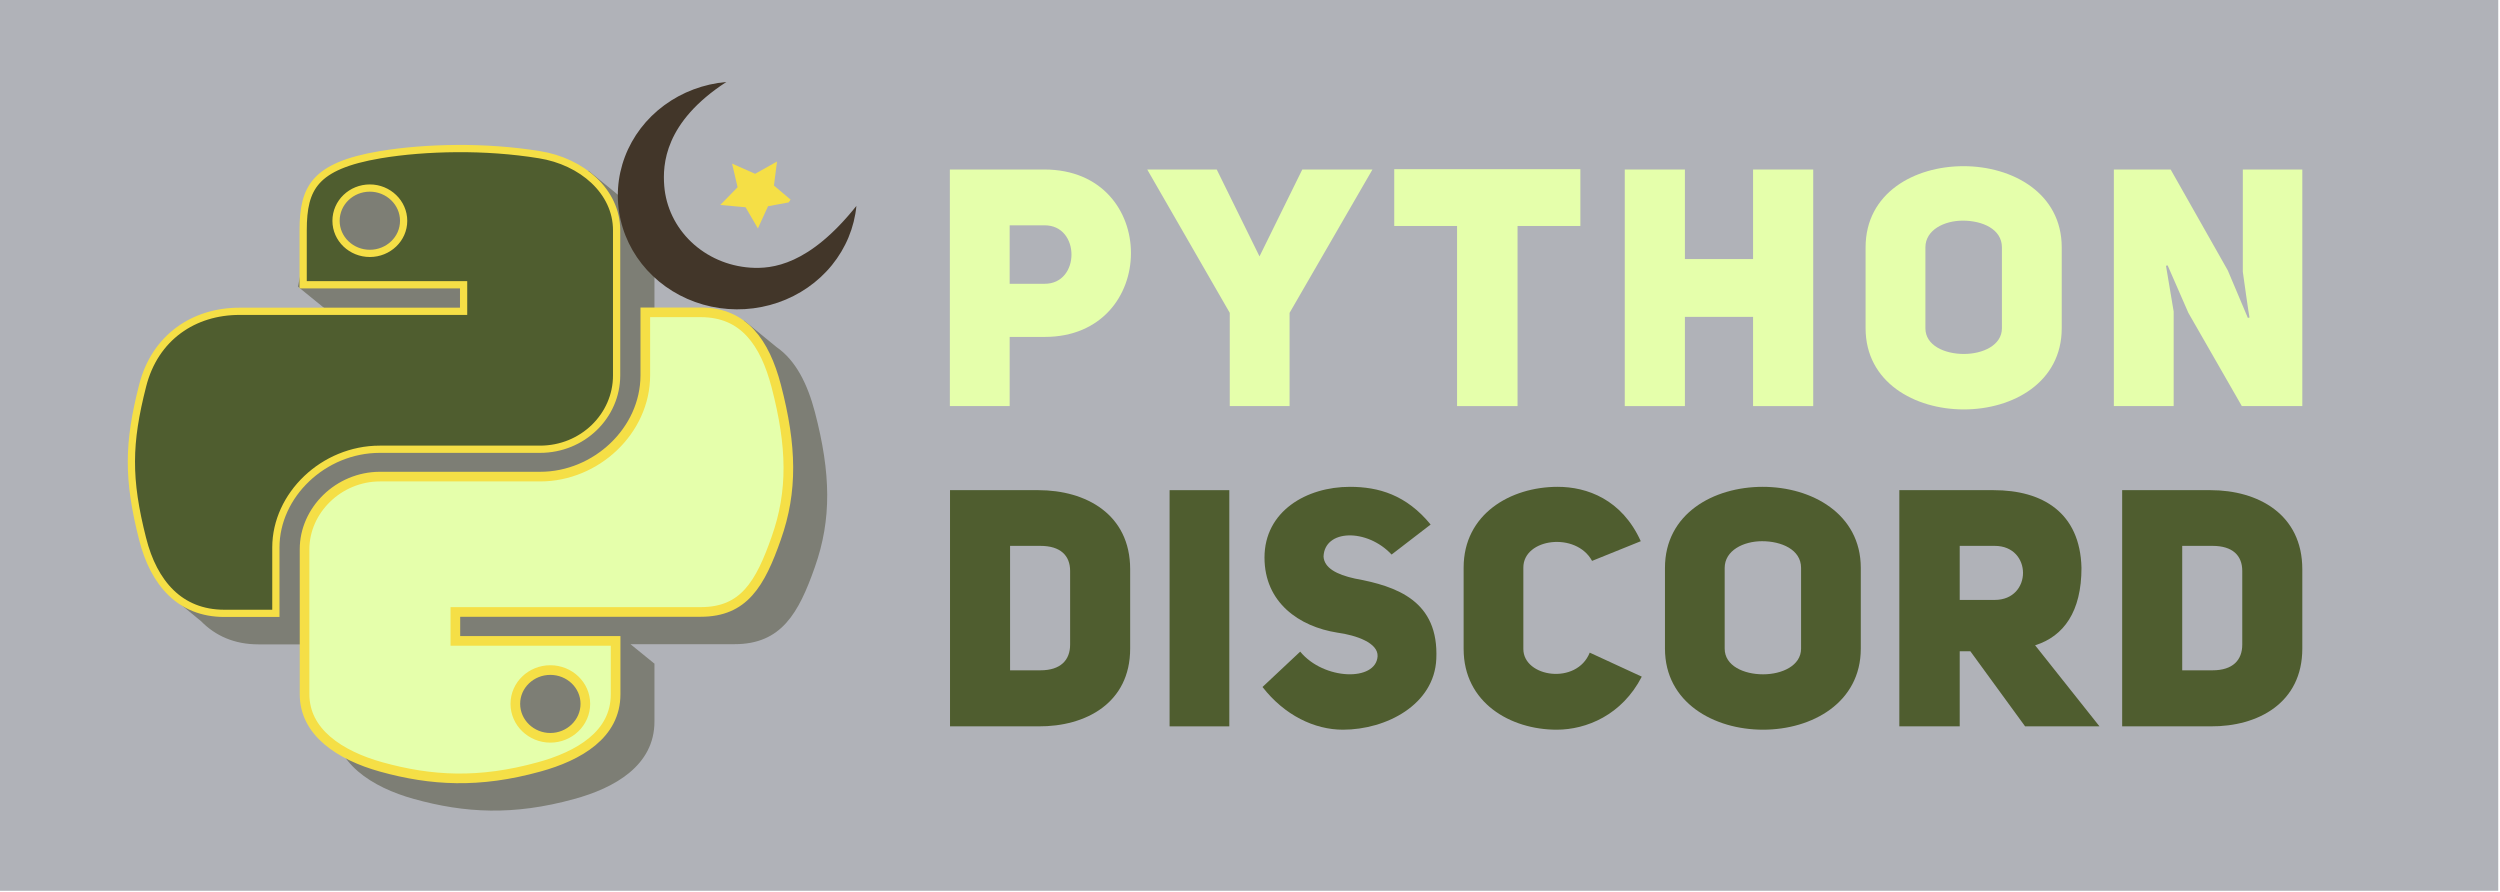 <svg width="1037" height="370" viewBox="0 0 1037 370" fill="none" xmlns="http://www.w3.org/2000/svg">
<rect width="1036.27" height="369.5" fill="#B0B2B8"/>
<path d="M394 168.445H418.81V139.754H433.363C457.064 139.754 469.122 122.429 469.122 104.965C469.122 87.64 457.203 70.315 433.224 70.315H394V168.445ZM418.81 117.717V93.461H433.224C448.193 93.323 448.193 117.855 433.224 117.717H418.81Z" fill="#E5FFAB"/>
<path d="M534.916 168.445V129.775L569.29 70.315H540.183L522.442 106.351L504.701 70.315H475.872L510.107 129.775V168.445H534.916Z" fill="#E5FFAB"/>
<path d="M655.534 93.738V70.176H578.332V93.738H604.39V168.445H629.477V93.738H655.534Z" fill="#E5FFAB"/>
<path d="M698.9 131.438H727.175V168.445H752.123V70.315H727.175V107.46H698.9V70.315H673.952V168.445H698.9V131.438Z" fill="#E5FFAB"/>
<path d="M773.846 136.151C773.846 158.604 794.22 169.831 814.595 169.831C834.969 169.831 855.206 158.604 855.206 136.151V102.609C855.206 80.155 834.831 68.929 814.456 68.929C794.082 68.929 773.846 80.017 773.846 102.609V136.151ZM798.656 102.609C798.656 95.402 806.417 91.521 814.179 91.521C822.218 91.521 830.396 94.986 830.396 102.609V136.151C830.396 143.219 822.495 146.823 814.595 146.823C806.695 146.823 798.656 143.358 798.656 136.151V102.609Z" fill="#E5FFAB"/>
<path d="M876.828 168.445H901.638V129.221L898.45 110.232L899.143 110.093L907.737 129.775L929.913 168.445H955V70.314H930.329L930.32 112.716C930.32 112.716 932.963 131.715 933.101 131.715L932.408 131.854L924.092 112.172L900.391 70.315H876.829L876.828 168.445Z" fill="#E5FFAB"/>
<path d="M394.067 203.32V301.293H430.738C450.388 301.431 468.792 291.606 468.792 269.05V236.116C468.792 213.283 450.388 203.32 430.738 203.32H394.067ZM418.976 278.045V226.429H431.568C439.871 226.429 443.884 230.442 443.884 236.808V267.39C443.884 273.755 440.009 278.045 431.568 278.045H418.976Z" fill="#4F5D2F"/>
<path d="M509.917 203.32H485.147V301.293H509.917V203.32Z" fill="#4F5D2F"/>
<path d="M523.683 284.964C532.816 296.726 545.27 302.677 557.032 302.677C575.022 302.677 594.948 292.298 595.779 273.34C596.886 249.262 579.45 243.173 562.014 239.991C554.403 238.33 549.283 235.562 549.006 230.857C549.422 219.51 566.996 219.095 577.236 230.027L593.426 217.573C583.325 205.257 571.839 201.936 559.938 201.936C541.949 201.936 524.513 212.038 524.513 231.273C524.513 249.954 538.905 259.917 554.68 262.408C562.706 263.515 571.701 266.698 571.424 272.233C570.732 282.75 549.145 282.196 539.32 270.296L523.683 284.964Z" fill="#4F5D2F"/>
<path d="M659.422 270.711C654.026 284.272 631.885 280.951 631.885 269.189V235.424C631.885 223.247 653.749 220.479 660.391 232.656L680.594 224.492C672.707 207.056 658.177 201.936 646.138 201.936C626.488 201.936 607.115 213.283 607.115 235.424V269.189C607.115 291.468 626.488 302.677 645.723 302.677C658.039 302.677 672.845 296.588 681.01 280.674L659.422 270.711Z" fill="#4F5D2F"/>
<path d="M690.627 269.05C690.627 291.468 710.968 302.677 731.31 302.677C751.652 302.677 771.856 291.468 771.856 269.05V235.562C771.856 213.145 751.514 201.936 731.172 201.936C710.83 201.936 690.627 213.006 690.627 235.562V269.05ZM715.397 235.562C715.397 228.367 723.146 224.492 730.895 224.492C738.921 224.492 747.086 227.952 747.086 235.562V269.05C747.086 276.108 739.198 279.706 731.31 279.706C723.423 279.706 715.397 276.246 715.397 269.05V235.562Z" fill="#4F5D2F"/>
<path d="M840.011 301.293H870.87L844.163 267.666C856.064 263.93 863.398 253.69 863.398 235.562C862.844 212.591 847.207 203.32 827.004 203.32H787.842V301.293H812.889V270.157H817.317L840.011 301.293ZM812.889 248.847V226.429H827.419C843.056 226.429 843.056 248.847 827.419 248.847H812.889Z" fill="#4F5D2F"/>
<path d="M880.273 203.32V301.293H916.944C936.594 301.431 954.998 291.606 954.998 269.05V236.116C954.998 213.283 936.594 203.32 916.944 203.32H880.273ZM905.182 278.045V226.429H917.774C926.077 226.429 930.09 230.442 930.09 236.808V267.39C930.09 273.755 926.215 278.045 917.774 278.045H905.182Z" fill="#4F5D2F"/>
<path d="M244.157 70.849L234.488 73.499C224.217 72.053 213.684 71.419 203.485 71.49C192.141 71.571 181.218 72.451 171.638 74.052C168.529 74.574 165.716 75.162 163.145 75.814H132.984V90.869H136.765V97.034H139.104C138.567 100.009 138.36 103.28 138.36 106.885V110.088H125.421L123.571 118.897L138.36 130.919V130.988H204.914V138.996H138.36H113.404C94.076 138.996 77.102 150.047 71.808 171.028C65.674 195.051 65.422 210.107 71.808 235.252C72.226 236.916 72.699 238.534 73.223 240.107L72.228 248.465L83.443 257.713C89.352 263.727 97.2 267.283 107.185 267.283H130.043V238.455C130.043 217.634 149.034 199.216 171.638 199.216H238.191C256.678 199.216 271.467 184.721 271.467 167.103V106.885C271.467 96.555 265.936 87.801 257.588 81.841L244.157 70.849ZM308.693 132.99L296.676 138.916H279.786V138.996V147.245V167.024C279.786 188.805 260.375 207.063 238.191 207.063H171.722C153.487 207.063 138.446 221.877 138.446 239.174V299.315C138.446 316.452 154.159 326.541 171.722 331.426C192.814 337.272 212.981 338.393 238.191 331.426C254.913 326.862 271.467 317.573 271.467 299.315V276.973V275.291V275.21H271.367L261.518 267.202H271.467H304.743C324.07 267.202 331.298 254.389 338.021 235.17C344.995 215.391 344.659 196.333 338.021 170.948C334.977 159.344 330.162 149.558 322.099 143.962L308.693 132.99ZM204.998 267.202H253.316V275.21H204.998V267.202Z" fill="#7D7E75"/>
<path d="M192.302 119.622V118.122H190.802H125.749V95.518C125.749 86.481 127.032 79.936 131.446 75.03C135.895 70.085 143.786 66.513 157.774 64.165C167.263 62.579 178.107 61.703 189.384 61.623C200.738 61.544 212.502 62.34 223.754 64.167L223.758 64.167C241.398 66.982 255.771 79.387 255.771 95.518V155.738C255.771 172.483 241.697 186.349 223.994 186.349H157.525C134.163 186.349 114.43 205.37 114.43 227.088V254.416H93.073C83.788 254.416 76.498 251.237 70.946 245.851C65.364 240.436 61.458 232.709 59.151 223.519L59.15 223.515C55.975 211.017 54.469 201.1 54.501 191.357C54.531 181.615 56.099 171.976 59.149 160.033L59.15 160.028C64.259 139.781 80.58 129.13 99.291 129.13H124.249H190.802H192.302V127.63V119.622ZM167.428 91.594C167.428 84.071 161.078 78.002 153.408 78.002C145.744 78.002 139.387 83.985 139.387 91.594C139.387 99.13 145.751 105.106 153.408 105.106C161.064 105.106 167.428 99.13 167.428 91.594Z" fill="#4F5D2F" stroke="#F5DF46" stroke-width="3"/>
<path d="M223.552 318.13L223.546 318.132C198.718 324.993 178.921 323.891 158.143 318.132C149.526 315.735 141.512 312.098 135.69 307.083C129.912 302.105 126.333 295.819 126.333 287.948V227.809C126.333 211.671 140.424 197.697 157.609 197.697H224.078C247.281 197.697 267.674 178.628 267.674 155.657V129.55H290.631C299.75 129.55 306.336 132.77 311.254 138.078C316.239 143.459 319.616 151.104 321.973 160.087C328.545 185.218 328.824 203.848 322.022 223.139L322.02 223.144C318.664 232.739 315.283 240.405 310.512 245.687C305.853 250.845 299.767 253.836 290.631 253.836H257.355H190.886H188.886V255.836V263.844V265.844H190.886H255.355V287.948C255.355 296.374 251.571 302.731 245.709 307.6C239.79 312.518 231.778 315.884 223.552 318.13ZM242.801 291.952C242.801 284.119 236.192 277.94 228.28 277.94C220.368 277.94 213.759 284.119 213.759 291.952C213.759 299.767 220.35 306.044 228.28 306.044C236.21 306.044 242.801 299.767 242.801 291.952Z" fill="#E5FFAB" stroke="#F5DF46" stroke-width="4"/>
<path d="M355.24 85.406C354.373 94.344 350.853 102.862 345.092 109.963C339.33 117.064 331.566 122.455 322.707 125.504C313.848 128.554 304.261 129.136 295.068 127.182C285.874 125.229 277.455 120.82 270.794 114.473C264.134 108.126 259.508 100.103 257.458 91.342C255.408 82.581 256.019 73.445 259.219 65.003C262.419 56.56 268.076 49.161 275.527 43.671C282.979 38.18 291.918 34.826 301.297 34C275.527 50.724 274.84 68.315 275.527 77.094C276.214 85.873 280.185 94.126 286.718 100.351C293.25 106.576 301.91 110.36 311.123 111.015C320.335 111.669 335.651 109.963 355.24 85.406Z" fill="#423629"/>
<g clip-path="url(#clip0_4_68)">
<g filter="url(#filter0_d_4_68)">
<path d="M319.304 64.001L318.028 73.967L325.916 80.628L315.576 82.546L311.376 91.753L306.262 82.973L295.773 82.012L302.952 74.665L300.667 64.866L310.226 69.097L319.304 64.001Z" fill="#F5DF46"/>
</g>
</g>
<defs>
<filter id="filter0_d_4_68" x="295.773" y="64.001" width="33.143" height="30.752" filterUnits="userSpaceOnUse" color-interpolation-filters="sRGB">
<feFlood flood-opacity="0" result="BackgroundImageFix"/>
<feColorMatrix in="SourceAlpha" type="matrix" values="0 0 0 0 0 0 0 0 0 0 0 0 0 0 0 0 0 0 127 0" result="hardAlpha"/>
<feOffset dx="3" dy="3"/>
<feComposite in2="hardAlpha" operator="out"/>
<feColorMatrix type="matrix" values="0 0 0 0 0.49 0 0 0 0 0.494 0 0 0 0 0.459 0 0 0 1 0"/>
<feBlend mode="normal" in2="BackgroundImageFix" result="effect1_dropShadow_4_68"/>
<feBlend mode="normal" in="SourceGraphic" in2="effect1_dropShadow_4_68" result="shape"/>
</filter>
<clipPath id="clip0_4_68">
<rect width="35.717" height="35.037" fill="white" transform="matrix(0.848 0.53 -0.566 0.824 305.809 52.138)"/>
</clipPath>
</defs>
</svg>
